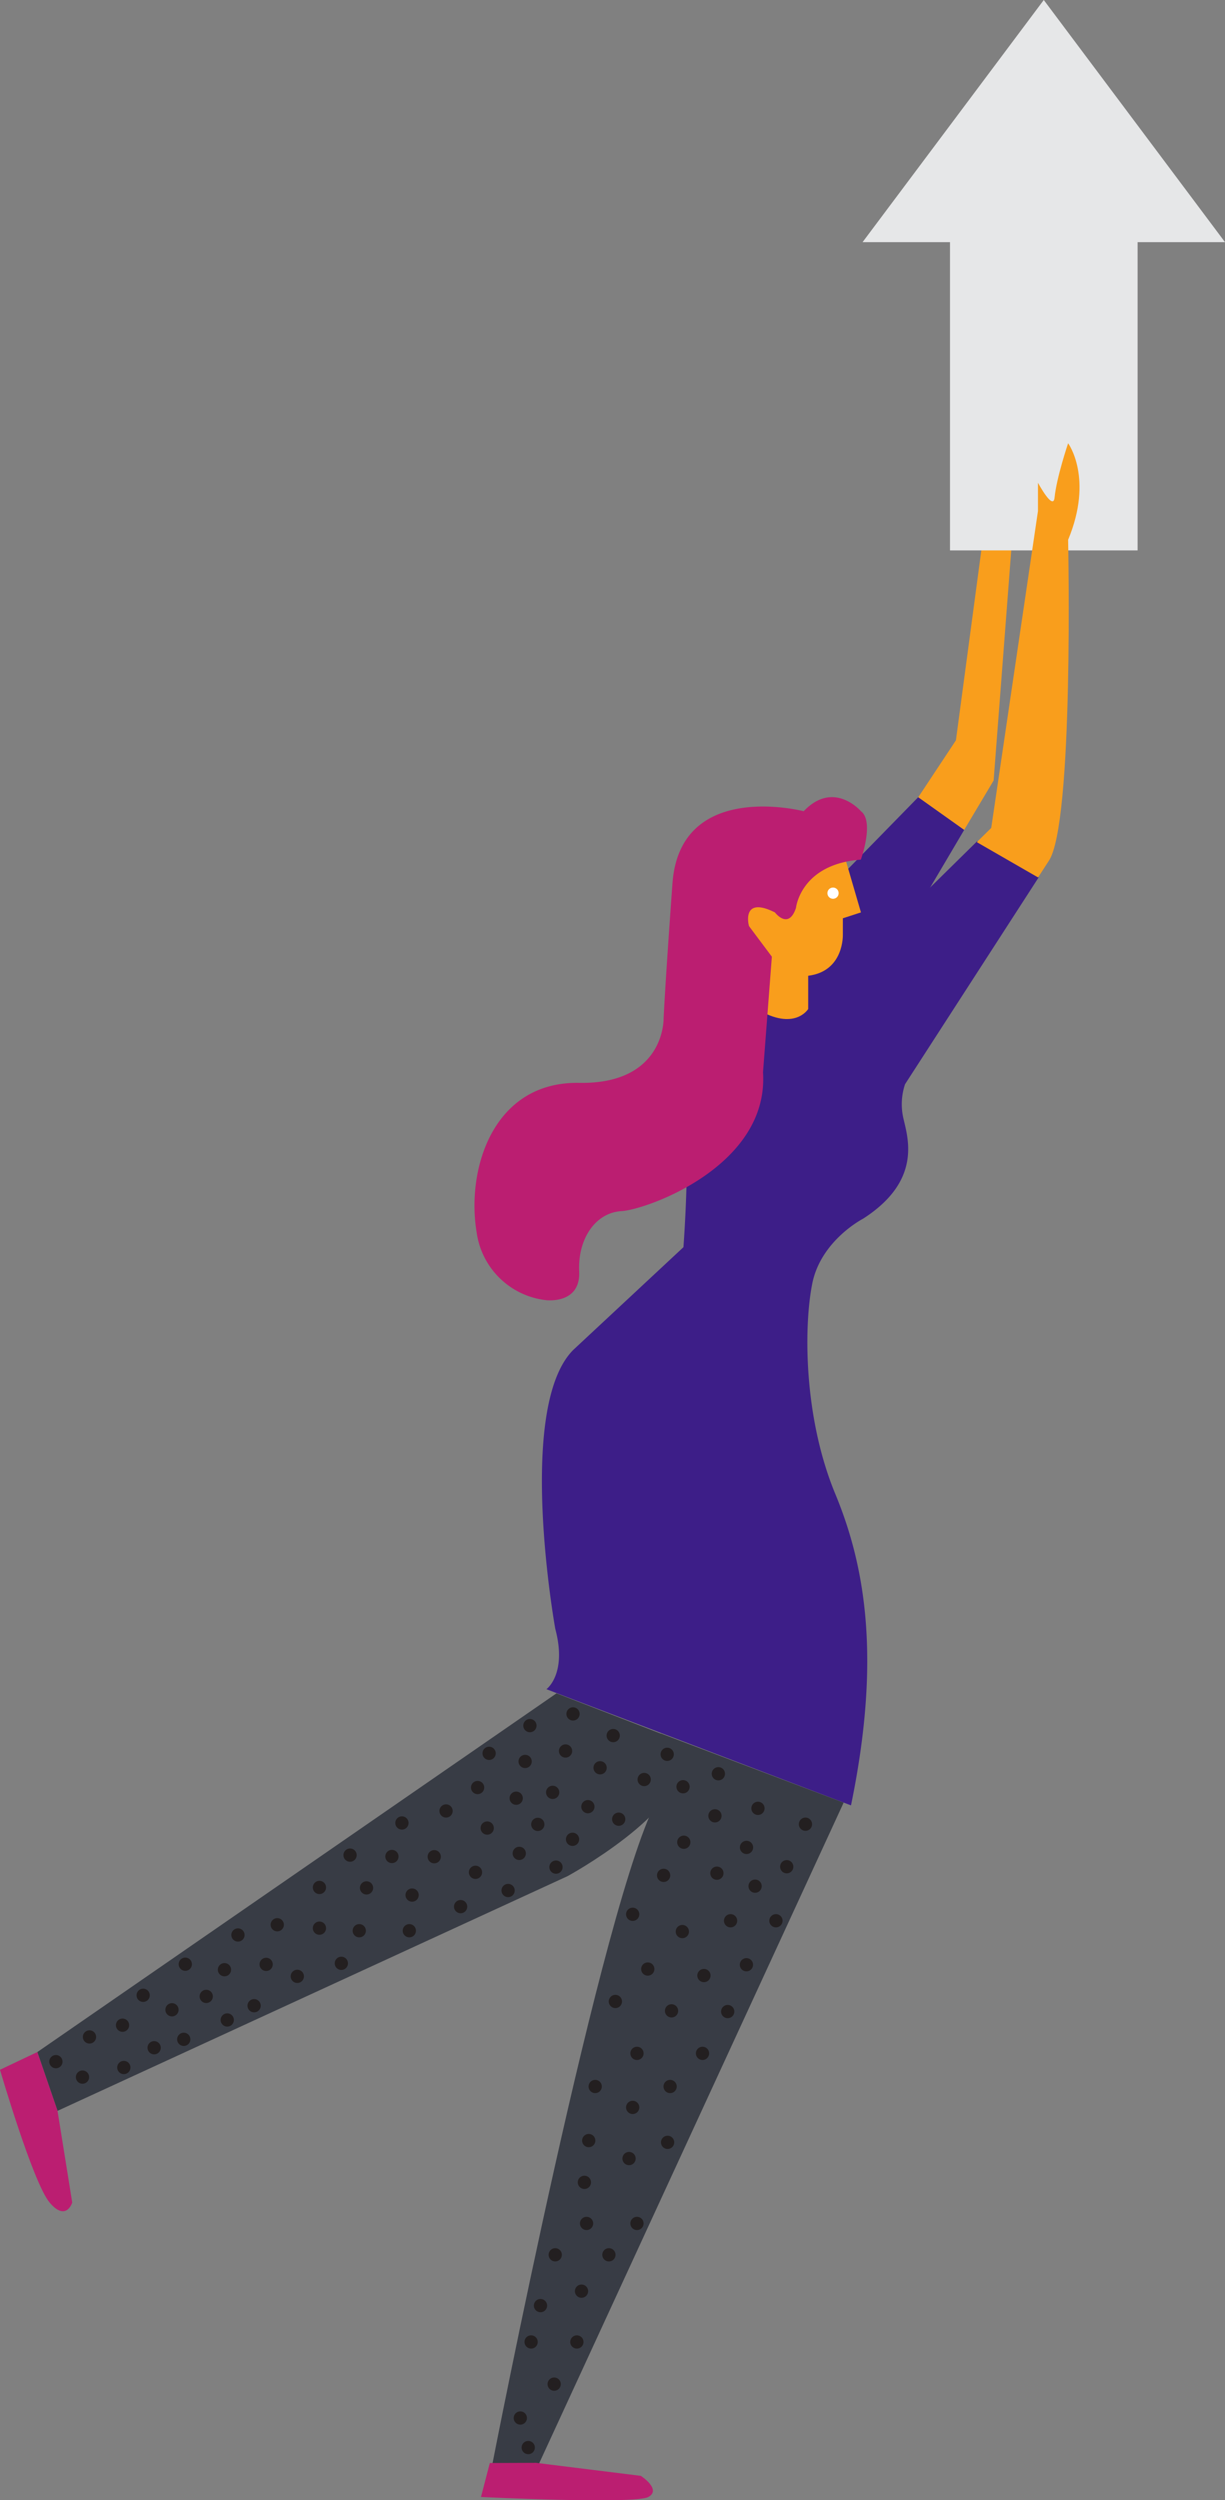 <svg xmlns="http://www.w3.org/2000/svg" viewBox="0 0 276.8 564.49">
  <rect x="0" y="0" width="276.8" height="564.49" fill="#808080" stroke="none"/>
  <defs>
    <style>
      .cls-1{fill:#383c45;}
      .cls-2{fill:#3d1e88;}
      .cls-3{fill:#bb1e71;}
      .cls-4{fill:#f99e1c;}
      .cls-5{fill:#fff;}
      .cls-6{fill:#e6e7e8;}
      .cls-7{fill:#231f20;}
    </style>
  </defs>
  <title>Asset 25</title>
  <g id="Layer_2" data-name="Layer 2">
    <g id="Layer_1-2" data-name="Layer 1">
      <path class="cls-1" d="M125.75,382.32l-117.32,81L13,476.59l115.26-53s26.32-14.31,25.55-26.07l1.32-3.86Z"/>
      <path class="cls-2"
            d="M220.82,189.91l-38.14,37.51c-6,5.92-17-2.72-17-2.72s-10.9,23.5-10.56,33.39-.69,23.5-.69,23.5l-24.87,23.17c-13.1,13.06-4.09,63-4.09,63,2.73,10.22-2,13.63-2,13.63l68.82,26.23c6.82-33,3.27-53.87-3.54-70.3-7.16-17.25-7.16-37.75-5.21-47.51S195,275.17,195,275.17c13.29-8.51,10.18-18.11,9.16-22.54a14.25,14.25,0,0,1,.34-7.83l30.21-46.73Z"/>
      <path class="cls-1" d="M190.63,407l-68.9,149.38H111.25s25-128.49,37.51-150.47l.54-14.53Z"/>
      <path class="cls-3" d="M121.12,556.06,144.8,559s4.77,3.07,1.7,4.77-37.82,0-37.82,0l2-7.67Z"/>
      <path class="cls-3" d="M13,476.59l3.32,20.7s-1.36,4.43-5.11,0S0,467.31,0,467.31l8.43-4Z"/>
      <polygon class="cls-2"
               points="217.87 187.37 207.49 179.98 186.71 201.22 176.49 222.69 189.35 235.63 217.87 187.37"/>
      <path class="cls-4"
            d="M217.87,187.37l6.65-11.15L229.29,114s6.82-12.27,0-18.4l-4.19,12.27a45.94,45.94,0,0,0-2.19-5.51c-.92-1.84.25,11.3.25,11.3L216,167.15,207.49,180Z"/>
      <path class="cls-4"
            d="M190.45,192l4.09,14-4.09,1.33V211s.34,8.29-7.83,9.31v7.5s-3.07,5.11-11.59,0v-15s-7.49-12.6,4.09-6.81h0S170,186.57,190.45,192Z"/>
      <path class="cls-3"
            d="M194.54,183.16s-6.13-7.15-12.94,0c0,0-27.94-7.28-29.65,16.29s-2,30.5-2,30.5.34,14.88-19.08,14.54-25.55,19.42-23.17,33.73a17.86,17.86,0,0,0,15.67,15.33s7.84,1,7.5-6.47,3.75-13.29,9.54-13.63,33.39-10.22,32-31.35l2-26.1-5.18-6.92s-1.87-6.9,5.86-3.09c0,0,3.07,4.09,4.77-1,0,0,1-9.88,14.65-10.9C194.54,194.07,197.61,185.47,194.54,183.16Z"/>
      <circle class="cls-5" cx="188.23" cy="201.66" r="1.27"/>
      <polygon class="cls-6"
               points="276.8 54.67 256.33 27.34 235.85 0 215.38 27.34 194.91 54.67 214.66 54.67 214.66 124.27 257.05 124.27 257.05 54.67 276.8 54.67"/>
      <path class="cls-4"
            d="M220.72,190.14l3.26-3.21,10.56-71.55V109s3.45,6.46,3.75,3.34c.44-4.52,3.06-12.26,3.06-12.26s5.8,7.83,0,21.8c0,0,1.37,64.4-4.42,72.57l-2.37,3.66Z"/>
      <circle class="cls-7" cx="18.64" cy="468.97" r="1.5"/>
      <circle class="cls-7" cx="12.63" cy="465.48" r="1.5"/>
      <circle class="cls-7" cx="77.13" cy="443.28" r="1.5"/>
      <circle class="cls-7" cx="67.18" cy="446.22" r="1.5"/>
      <circle class="cls-7" cx="27.98" cy="466.8" r="1.5"/>
      <circle class="cls-7" cx="20.22" cy="459.9" r="1.5"/>
      <circle class="cls-7" cx="27.69" cy="457.25" r="1.5"/>
      <circle class="cls-7" cx="72.18" cy="435.34" r="1.5"/>
      <circle class="cls-7" cx="72.18" cy="426.15" r="1.5"/>
      <circle class="cls-7" cx="34.83" cy="462.34" r="1.5"/>
      <circle class="cls-7" cx="41.52" cy="460.44" r="1.5"/>
      <circle class="cls-7" cx="38.86" cy="453.77" r="1.5"/>
      <circle class="cls-7" cx="32.35" cy="450.5" r="1.5"/>
      <circle class="cls-7" cx="60.14" cy="443.52" r="1.5"/>
      <circle class="cls-7" cx="62.65" cy="434.57" r="1.5"/>
      <circle class="cls-7" cx="81.18" cy="435.92" r="1.5"/>
      <circle class="cls-7" cx="92.49" cy="435.92" r="1.5"/>
      <circle class="cls-7" cx="82.82" cy="426.25" r="1.5"/>
      <circle class="cls-7" cx="79.1" cy="418.85" r="1.5"/>
      <circle class="cls-7" cx="88.56" cy="419.16" r="1.5"/>
      <circle class="cls-7" cx="93.12" cy="427.87" r="1.5"/>
      <circle class="cls-7" cx="98.12" cy="419.21" r="1.5"/>
      <circle class="cls-7" cx="104.08" cy="430.48" r="1.5"/>
      <circle class="cls-7" cx="107.44" cy="422.73" r="1.5"/>
      <circle class="cls-7" cx="90.82" cy="411.59" r="1.5"/>
      <circle class="cls-7" cx="100.79" cy="408.88" r="1.5"/>
      <circle class="cls-7" cx="110.09" cy="412.74" r="1.5"/>
      <circle class="cls-7" cx="114.81" cy="426.84" r="1.5"/>
      <circle class="cls-7" cx="117.33" cy="418.46" r="1.5"/>
      <circle class="cls-7" cx="121.52" cy="411.91" r="1.5"/>
      <circle class="cls-7" cx="125.63" cy="421.56" r="1.5"/>
      <circle class="cls-7" cx="129.37" cy="415.28" r="1.5"/>
      <circle class="cls-7" cx="124.88" cy="404.68" r="1.5"/>
      <circle class="cls-7" cx="118.66" cy="397.7" r="1.5"/>
      <circle class="cls-7" cx="119.74" cy="389.61" r="1.5"/>
      <circle class="cls-7" cx="127.79" cy="395.34" r="1.5"/>
      <circle class="cls-7" cx="132.84" cy="407.91" r="1.5"/>
      <circle class="cls-7" cx="135.6" cy="399.13" r="1.5"/>
      <circle class="cls-7" cx="145.56" cy="401.78" r="1.5"/>
      <circle class="cls-7" cx="138.56" cy="391.86" r="1.5"/>
      <circle class="cls-7" cx="150.76" cy="396.09" r="1.5"/>
      <circle class="cls-7" cx="154.34" cy="403.41" r="1.5"/>
      <circle class="cls-7" cx="162.32" cy="400.48" r="1.5"/>
      <circle class="cls-7" cx="161.99" cy="422.93" r="1.5"/>
      <circle class="cls-7" cx="171.27" cy="408.29" r="1.5"/>
      <circle class="cls-7" cx="168.68" cy="417.11" r="1.5"/>
      <circle class="cls-7" cx="161.55" cy="409.98" r="1.5"/>
      <circle class="cls-7" cx="182" cy="411.87" r="1.5"/>
      <circle class="cls-7" cx="177.77" cy="421.47" r="1.5"/>
      <circle class="cls-7" cx="170.62" cy="425.86" r="1.5"/>
      <circle class="cls-7" cx="154.51" cy="415.94" r="1.5"/>
      <circle class="cls-7" cx="159.06" cy="446.04" r="1.5"/>
      <circle class="cls-7" cx="165.08" cy="433.67" r="1.5"/>
      <circle class="cls-7" cx="175.33" cy="433.67" r="1.5"/>
      <circle class="cls-7" cx="168.66" cy="443.6" r="1.5"/>
      <circle class="cls-7" cx="154.18" cy="436.11" r="1.5"/>
      <circle class="cls-7" cx="146.37" cy="444.57" r="1.5"/>
      <circle class="cls-7" cx="139.05" cy="451.89" r="1.5"/>
      <circle class="cls-7" cx="151.74" cy="454.01" r="1.5"/>
      <circle class="cls-7" cx="164.43" cy="454.17" r="1.5"/>
      <circle class="cls-7" cx="158.74" cy="463.61" r="1.5"/>
      <circle class="cls-7" cx="143.93" cy="463.61" r="1.5"/>
      <circle class="cls-7" cx="151.42" cy="471.09" r="1.5"/>
      <circle class="cls-7" cx="134.49" cy="471.09" r="1.5"/>
      <circle class="cls-7" cx="142.96" cy="475.81" r="1.5"/>
      <circle class="cls-7" cx="150.85" cy="483.7" r="1.5"/>
      <circle class="cls-7" cx="142.14" cy="487.36" r="1.5"/>
      <circle class="cls-7" cx="133.03" cy="483.3" r="1.5"/>
      <circle class="cls-7" cx="132.05" cy="492.73" r="1.5"/>
      <circle class="cls-7" cx="143.93" cy="502.01" r="1.5"/>
      <circle class="cls-7" cx="132.54" cy="502.01" r="1.5"/>
      <circle class="cls-7" cx="125.46" cy="509.09" r="1.5"/>
      <circle class="cls-7" cx="137.59" cy="509.09" r="1.5"/>
      <circle class="cls-7" cx="131.4" cy="517.3" r="1.5"/>
      <circle class="cls-7" cx="122.13" cy="520.56" r="1.5"/>
      <circle class="cls-7" cx="130.35" cy="528.77" r="1.5"/>
      <circle class="cls-7" cx="120.01" cy="528.77" r="1.5"/>
      <circle class="cls-7" cx="125.22" cy="538.29" r="1.5"/>
      <circle class="cls-7" cx="117.57" cy="545.94" r="1.5"/>
      <circle class="cls-7" cx="119.36" cy="552.61" r="1.5"/>
      <circle class="cls-7" cx="149.95" cy="423.42" r="1.5"/>
      <circle class="cls-7" cx="142.96" cy="432.21" r="1.5"/>
      <circle class="cls-7" cx="139.8" cy="410.74" r="1.5"/>
      <circle class="cls-7" cx="129.48" cy="386.97" r="1.5"/>
      <circle class="cls-7" cx="107.92" cy="403.59" r="1.5"/>
      <circle class="cls-7" cx="110.52" cy="395.87" r="1.5"/>
      <circle class="cls-7" cx="116.64" cy="406" r="1.5"/>
      <circle class="cls-7" cx="51.35" cy="456.07" r="1.5"/>
      <circle class="cls-7" cx="53.77" cy="436.88" r="1.5"/>
      <circle class="cls-7" cx="41.87" cy="443.48" r="1.5"/>
      <circle class="cls-7" cx="50.72" cy="444.72" r="1.5"/>
      <circle class="cls-7" cx="46.6" cy="450.75" r="1.5"/>
      <circle class="cls-7" cx="57.42" cy="452.85" r="1.5"/>
    </g>
  </g>
</svg>
